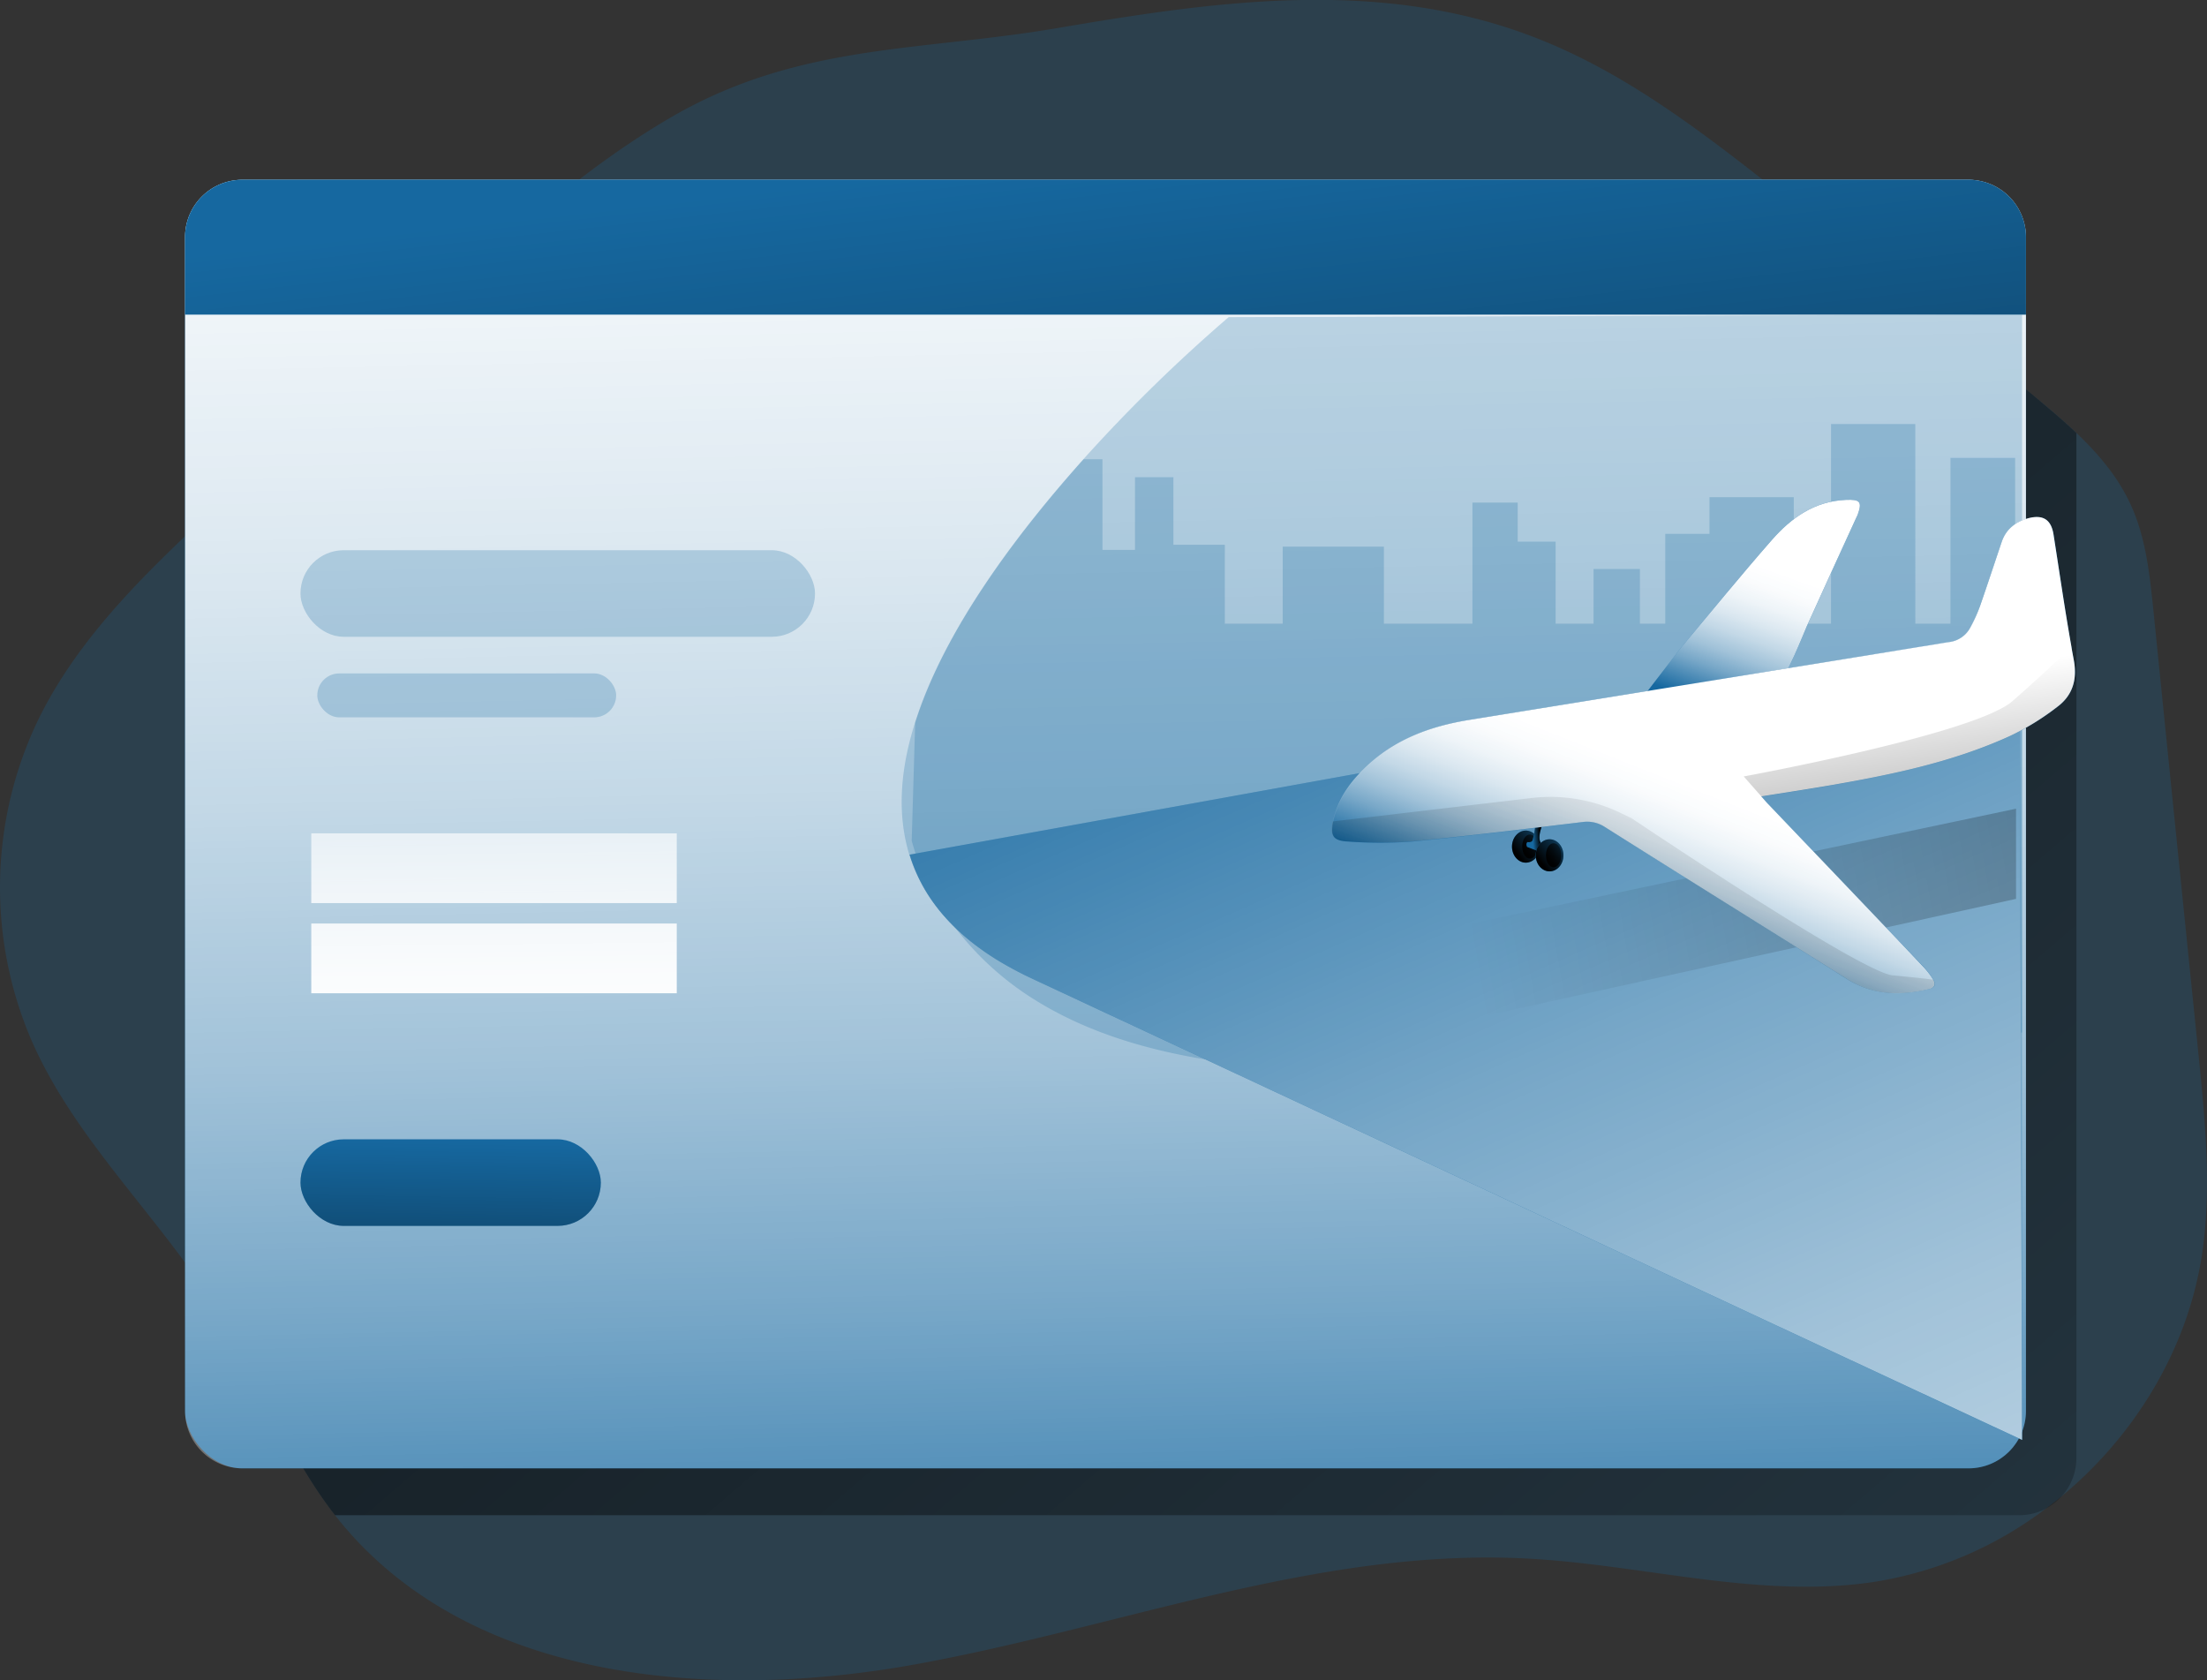 <svg id="Layer_1" data-name="Layer 1" xmlns="http://www.w3.org/2000/svg" xmlns:xlink="http://www.w3.org/1999/xlink" viewBox="0 0 565.15 430.27"><rect x="0" y="0" width="565.15" height="430.27" fill="#333333" stroke="none"/><defs><linearGradient id="linear-gradient" x1="100.96" y1="162.28" x2="99.57" y2="95.4" gradientUnits="userSpaceOnUse"><stop offset="0" stop-color="#fff" stop-opacity="0"/><stop offset="0.13" stop-color="#fff" stop-opacity="0.23"/><stop offset="0.23" stop-color="#fff" stop-opacity="0.41"/><stop offset="0.35" stop-color="#fff" stop-opacity="0.59"/><stop offset="0.48" stop-color="#fff" stop-opacity="0.74"/><stop offset="0.6" stop-color="#fff" stop-opacity="0.85"/><stop offset="0.72" stop-color="#fff" stop-opacity="0.93"/><stop offset="0.84" stop-color="#fff" stop-opacity="0.98"/><stop offset="0.95" stop-color="#fff"/></linearGradient><linearGradient id="linear-gradient-2" x1="638.59" y1="668.5" x2="-187.08" y2="-295.71" gradientUnits="userSpaceOnUse"><stop offset="0" stop-color="#010101" stop-opacity="0"/><stop offset="0.95" stop-color="#010101"/></linearGradient><linearGradient id="linear-gradient-3" x1="291.6" y1="496.27" x2="280.52" y2="-35.67" xlink:href="#linear-gradient"/><linearGradient id="linear-gradient-4" x1="283" y1="77.35" x2="319.94" y2="406.14" xlink:href="#linear-gradient-2"/><linearGradient id="linear-gradient-5" x1="115.57" y1="291.83" x2="114.03" y2="388.81" xlink:href="#linear-gradient-2"/><linearGradient id="linear-gradient-6" x1="339.06" y1="141.94" x2="646.61" y2="840.16" xlink:href="#linear-gradient"/><linearGradient id="linear-gradient-7" x1="377.18" y1="246.37" x2="1048.62" y2="130" xlink:href="#linear-gradient-2"/><linearGradient id="linear-gradient-8" x1="125.83" y1="168.66" x2="127.21" y2="279.03" xlink:href="#linear-gradient"/><linearGradient id="linear-gradient-9" x1="125.54" y1="168.66" x2="126.92" y2="279.03" xlink:href="#linear-gradient"/><linearGradient id="linear-gradient-10" x1="398.71" y1="210.72" x2="387.9" y2="218.95" xlink:href="#linear-gradient-2"/><linearGradient id="linear-gradient-11" x1="396.94" y1="212.85" x2="389.93" y2="218.18" xlink:href="#linear-gradient-2"/><linearGradient id="linear-gradient-12" x1="395.87" y1="253.16" x2="397.92" y2="252.97" xlink:href="#linear-gradient-2"/><linearGradient id="linear-gradient-13" x1="442.16" y1="218.58" x2="455.62" y2="181.11" xlink:href="#linear-gradient"/><linearGradient id="linear-gradient-14" x1="418.96" y1="281.96" x2="436.91" y2="236.69" xlink:href="#linear-gradient"/><linearGradient id="linear-gradient-15" x1="439.94" y1="218.27" x2="281.5" y2="660.03" xlink:href="#linear-gradient-2"/><linearGradient id="linear-gradient-16" x1="490.66" y1="211.97" x2="511.15" y2="346.61" xlink:href="#linear-gradient-2"/><linearGradient id="linear-gradient-17" x1="404.79" y1="212.95" x2="393.98" y2="221.17" xlink:href="#linear-gradient-2"/><linearGradient id="linear-gradient-18" x1="403.01" y1="215.07" x2="396.01" y2="220.41" xlink:href="#linear-gradient-2"/></defs><title>landing pages</title><path d="M567.12,359.74c-3.81,23.91-17.19,45.75-35.82,61.2C530,422,528.71,423,527.39,424c0,0-.06,0-.09.06a98.08,98.08,0,0,1-44.12,18.83c-29.46,4.4-59.14-4.46-88.86-6-53.27-2.79-104.61,17.78-157.09,27.19S123,468.21,89.72,426.52c-.2-.23-.36-.46-.56-.72C78.63,412.32,72,396.28,63.67,381.25q-2.16-3.93-4.46-7.7c-14.76-23.92-36.44-43.5-47.73-69.22a99.12,99.12,0,0,1,1.12-81.08c10.63-22.51,29.32-40,47.56-56.95,1.18-1.08,2.33-2.16,3.51-3.25q23.47-21.8,47-43.59c8.62-8,17.25-16,26.21-23.62,11.87-10.2,24.2-19.71,37.65-27.62C207.31,48.87,238.47,51.07,274.06,45c41.14-7,83.26-13.09,123.27,2.76,23.36,9.22,43.4,25,63.08,40.51L470,95.84c18,14.21,36,28.44,53.7,42.94,3.87,3.18,7.77,6.43,11.41,9.91,5.64,5.38,10.66,11.31,13.88,18.37,3.87,8.43,4.85,17.84,5.8,27.06q5.76,57,11.58,114C568.07,325.29,569.81,342.68,567.12,359.74Z" transform="translate(-3.36 -37.8)" fill="#1668a0" opacity="0.24" style="isolation:isolate"/><path d="M136.89,95.84c-9,7.61-17.59,15.65-26.21,23.62q-23.48,21.8-47,43.59V110.54a14.67,14.67,0,0,1,14.7-14.7Z" transform="translate(-3.36 -37.8)" fill="url(#linear-gradient)"/><path d="M535.07,148.69V411.1a14.65,14.65,0,0,1-3.77,9.84,15.24,15.24,0,0,1-3.91,3.09s-.06,0-.09.06a14.83,14.83,0,0,1-6.92,1.71H89.16C78.63,412.32,72,396.28,63.67,381.25V163.05q23.47-21.8,47-43.59c8.62-8,17.25-16,26.21-23.62H470c18,14.21,36,28.44,53.7,42.94C527.53,142,531.43,145.21,535.07,148.69Z" transform="translate(-3.36 -37.8)" fill="url(#linear-gradient-2)"/><rect x="47.38" y="46.02" width="471.4" height="329.98" rx="14.69" fill="#1668a0"/><path d="M522.15,98.53V399.1a14.7,14.7,0,0,1-14.7,14.69h-442A14.67,14.67,0,0,1,50.75,399.1V98.53A14.67,14.67,0,0,1,65.44,83.84h442A14.7,14.7,0,0,1,522.15,98.53Z" transform="translate(-3.36 -37.8)" fill="url(#linear-gradient-3)"/><path d="M522.15,98.53v19.82H50.75V98.53A14.67,14.67,0,0,1,65.44,83.84h442A14.7,14.7,0,0,1,522.15,98.53Z" transform="translate(-3.36 -37.8)" fill="#1668a0" opacity="0.24" style="isolation:isolate"/><path d="M522.15,98.53v19.82H50.75V98.53A14.67,14.67,0,0,1,65.44,83.84h442A14.7,14.7,0,0,1,522.15,98.53Z" transform="translate(-3.36 -37.8)" fill="#1668a0"/><path d="M522.15,98.53v19.82H50.75V98.53A14.67,14.67,0,0,1,65.44,83.84h442A14.7,14.7,0,0,1,522.15,98.53Z" transform="translate(-3.36 -37.8)" fill="url(#linear-gradient-4)"/><rect x="76.94" y="140.89" width="131.76" height="22.17" rx="11.08" fill="#1668a0" opacity="0.24" style="isolation:isolate"/><rect x="76.94" y="291.74" width="76.92" height="22.17" rx="11.08" fill="#1668a0"/><rect x="76.94" y="291.74" width="76.92" height="22.17" rx="11.08" fill="url(#linear-gradient-5)"/><rect x="81.25" y="172.44" width="76.53" height="11.25" rx="5.62" fill="#1668a0" opacity="0.24" style="isolation:isolate"/><path d="M521.16,118.35V406.51l-.1,0s0,0-.06,0a2.63,2.63,0,0,0-.43-.23c-1.08-.5-3.57-1.64-7.28-3.38-.43-.2-.85-.4-1.31-.59l-2.23-1.05c-.53-.23-1.05-.49-1.58-.72-4.43-2.07-9.87-4.6-16.1-7.52-1.91-.88-3.87-1.8-5.94-2.78L414.88,357c-1.44-.65-2.85-1.34-4.29-2-2.23-1.05-4.5-2.1-6.76-3.15-2.07-1-4.17-1.93-6.27-2.92q-8.31-3.88-16.59-7.74c-1.71-.78-3.45-1.57-5.15-2.39-2.89-1.35-5.74-2.69-8.6-4-1-.5-2.06-1-3.11-1.45L361.19,332c-1.87-.86-3.71-1.71-5.55-2.6-8.26-3.83-16.3-7.57-23.91-11.15-1.71-.75-3.38-1.54-5.05-2.33-5-2.33-9.84-4.59-14.4-6.72h0c-2.27-1.05-4.43-2.07-6.56-3.05L302,304.43l-2.26-1.05-2.23-1.05L294,300.69c-3.21-1.51-6.2-2.88-9-4.16-.82-.4-1.61-.76-2.37-1.12-2.42-1.15-4.62-2.16-6.56-3.08-.65-.26-1.24-.56-1.83-.82-2.66-1.25-4.73-2.2-6.07-2.82a8.43,8.43,0,0,0-.79-.4c-1.11-.52-2.2-1.05-3.25-1.6-1.9-1-3.7-2-5.38-3-.75-.46-1.5-.95-2.23-1.45a1.64,1.64,0,0,1-.42-.26c-.63-.42-1.25-.88-1.87-1.34a35.61,35.61,0,0,1-2.86-2.2c-.62-.53-1.24-1.05-1.83-1.58,0,0-.07,0-.1-.09-.62-.56-1.25-1.15-1.84-1.74,0,0,0,0-.06-.07-.73-.69-1.38-1.41-2-2.1s-1.28-1.44-1.83-2.16-1.15-1.48-1.68-2.23-1.05-1.51-1.51-2.27-.91-1.54-1.31-2.32a41.82,41.82,0,0,1-3-7.22c-3.22-10.53-2.27-22,1.44-33.75a5.1,5.1,0,0,1,.2-.63c7.54-23.42,25.78-47.72,42.93-66.88A405.84,405.84,0,0,1,318,119Z" transform="translate(-3.36 -37.8)" fill="#1668a0" opacity="0.24" style="isolation:isolate"/><path d="M521.16,173v129.2a.93.93,0,0,1-.33,0c-.32.06-.65.09-1,.13-16.27,1.31-32.44-3.81-48.74-3.61-12.57.1-24.83,3.35-37.14,5.94a364,364,0,0,1-99.22,6.95c-7.48-.52-15-1.28-22.47-2.49h0c-15.49-2.53-30.58-7-43.86-15.26A76.38,76.38,0,0,1,247.69,275s0,0-.06-.07c-.89-1.18-1.74-2.36-2.53-3.57a62.29,62.29,0,0,1-7.28-15c-.36-1.08-.69-2.16-1-3.28l.89-30.17a5.1,5.1,0,0,1,.2-.63c7.54-23.42,25.78-47.72,42.93-66.88h4.83V178.6H294V160h9.84v17.29H317V197.5h14.83V177.78h25.91V197.5h22.67v-31H392v10h9.71V197.5h9.71v-14h11.87v14h6.5v-23h11.32v-9.38h21.58V197.5h9.54V146.39h21.59V197.5h9V155.05h16.56v18Z" transform="translate(-3.36 -37.8)" fill="#1668a0" opacity="0.24" style="isolation:isolate"/><path d="M521.16,406.51S285.45,296.72,267.47,288.29,240.05,269,236.28,256.64l284.26-51.47Z" transform="translate(-3.36 -37.8)" fill="#1668a0"/><path d="M521.16,406.51S285.45,296.72,267.47,288.29,240.05,269,236.28,256.64l284.26-51.47Z" transform="translate(-3.36 -37.8)" fill="url(#linear-gradient-6)"/><polygon points="327.84 246.8 516.25 207.08 516.25 230.17 361.09 264.34 327.84 246.8" fill="url(#linear-gradient-7)"/><rect x="79.71" y="213.39" width="93.59" height="17.86" fill="url(#linear-gradient-8)"/><rect x="79.71" y="236.48" width="93.59" height="17.86" fill="url(#linear-gradient-9)"/><ellipse cx="390.72" cy="216.79" rx="3.55" ry="4.11" fill="#1668a0"/><ellipse cx="390.73" cy="216.79" rx="3.55" ry="4.11" fill="url(#linear-gradient-10)"/><ellipse cx="391.76" cy="216.78" rx="1.97" ry="3.09" fill="url(#linear-gradient-11)"/><path d="M398.35,249s-1.68,3.62-.11,5a14.62,14.62,0,0,0,2.27,1.72l-.69,1-5.42-2.05s-.44-.81.11-1.25c0,0,.88.19,1.25-.36a20.07,20.07,0,0,0,.73-3.84Z" transform="translate(-3.36 -37.8)" fill="#1668a0"/><path d="M398.35,249s-1.68,3.62-.11,5a14.62,14.62,0,0,0,2.27,1.72l-.69,1-5.42-2.05s-.44-.81.11-1.25c0,0,.88.19,1.25-.36a20.07,20.07,0,0,0,.73-3.84Z" transform="translate(-3.36 -37.8)" fill="url(#linear-gradient-12)"/><g id="kbwNYr"><path d="M423.31,217.34c7.92-1.17,18.13-3.14,25.58-4.24,2.26-.33,7.61-.6,9.88-.77,1.71-.12,6.57-12.64,7.27-14.19,4.16-9.26,8.41-18.48,12.63-27.71.13-.28.29-.56.4-.85,1.2-3.36.54-3.92-3-3.78-8.07.33-14,4.58-19,10.28-8,9.13-15.64,18.52-23.44,27.8C433.56,204.05,423.66,216.74,423.31,217.34Z" transform="translate(-3.36 -37.8)" fill="#1668a0"/><path d="M423.31,217.34c7.92-1.17,18.13-3.14,25.58-4.24,2.26-.33,7.61-.6,9.88-.77,1.71-.12,6.57-12.64,7.27-14.19,4.16-9.26,8.41-18.48,12.63-27.71.13-.28.29-.56.4-.85,1.2-3.36.54-3.92-3-3.78-8.07.33-14,4.58-19,10.28-8,9.13-15.64,18.52-23.44,27.8C433.56,204.05,423.66,216.74,423.31,217.34Z" transform="translate(-3.36 -37.8)" fill="url(#linear-gradient-13)"/><path d="M454.37,241.75c6.32-1,12.22-1.88,18.08-2.91,15.53-2.72,31-5.93,45.42-12.48a67.18,67.18,0,0,0,12.24-7.5c3.84-2.87,5.24-6.84,4.3-11.9-2-10.67-3.49-21.43-5.17-32.15-.61-3.89-2.7-5.3-6.49-4.25-3.22.9-5.67,2.72-6.79,6-1.83,5.37-3.58,10.77-5.46,16.11A41,41,0,0,1,508,198.5a7.33,7.33,0,0,1-5.64,3.79q-61.26,9.89-122.52,19.84c-10.36,1.67-19.81,5.18-27.35,12.76-3.71,3.73-6.69,8-7.74,13.27-.73,3.69,0,4.94,3.76,5.13a112.32,112.32,0,0,0,16.51,0c14.56-1.42,29.08-3.22,43.61-5a8,8,0,0,1,5.71,1.26c20.62,13,41.32,25.92,61.95,38.92,6.69,4.22,13.79,4.34,21.17,2.57,1.31-.31,1.71-1.2,1-2.29a20.8,20.8,0,0,0-2.69-3.56Q476,264.5,456.23,243.83C455.69,243.27,455.19,242.67,454.37,241.75Z" transform="translate(-3.36 -37.8)" fill="#1668a0"/><path d="M530.09,218.86a64.92,64.92,0,0,1-12.22,7.49c-14.47,6.57-29.9,9.77-45.41,12.47-5.86,1-11.76,1.92-18.08,2.91.83.92,1.33,1.54,1.87,2.08,13.18,13.81,26.36,27.57,39.5,41.42a20.25,20.25,0,0,1,2.7,3.53c.67,1.08.25,2-1,2.29-7.36,1.79-14.47,1.66-21.16-2.58-20.63-13-41.33-25.86-62-38.92a8.19,8.19,0,0,0-5.7-1.25c-14.55,1.75-29.06,3.54-43.61,4.95a109.61,109.61,0,0,1-16.51,0c-3.78-.2-4.49-1.45-3.78-5.11,1.08-5.32,4-9.56,7.73-13.27,7.57-7.6,17-11.1,27.36-12.76q61.31-9.92,122.54-19.88a7.11,7.11,0,0,0,5.61-3.78,38.63,38.63,0,0,0,2.58-5.82c1.87-5.37,3.62-10.73,5.45-16.13,1.12-3.25,3.57-5.08,6.77-6,3.83-1,5.91.37,6.49,4.24,1.5,9.52,2.87,19.08,4.57,28.61.17,1.2.42,2.37.63,3.57C535.33,212,534,216,530.09,218.86Z" transform="translate(-3.36 -37.8)" fill="url(#linear-gradient-14)"/></g><path d="M497.41,291.05c-7.36,1.79-14.47,1.66-21.16-2.58-20.63-13-41.33-25.86-62-38.92a8.19,8.19,0,0,0-5.7-1.25c-14.55,1.75-29.06,3.54-43.61,4.95a109.61,109.61,0,0,1-16.51,0c-3.78-.2-4.49-1.45-3.78-5.11l50.94-6a41.34,41.34,0,0,1,22.88,3.89l2.81,1.36s58.54,39.42,66.74,40.17,10.39,1.12,10.39,1.12C499.12,289.84,498.7,290.76,497.41,291.05Z" transform="translate(-3.36 -37.8)" fill="url(#linear-gradient-15)"/><path d="M530.09,218.86a64.92,64.92,0,0,1-12.22,7.49c-14.47,6.57-29.9,9.77-45.41,12.47-5.86,1-11.76,1.92-18.08,2.91l-4.5-5.11S509,225.81,518.7,217.33c8.82-7.74,14.22-13.06,15.09-13.93.17,1.2.42,2.37.63,3.57C535.33,212,534,216,530.09,218.86Z" transform="translate(-3.36 -37.8)" fill="url(#linear-gradient-16)"/><ellipse cx="396.8" cy="219.02" rx="3.55" ry="4.11" fill="#1668a0"/><ellipse cx="396.81" cy="219.02" rx="3.55" ry="4.11" fill="url(#linear-gradient-17)"/><ellipse cx="397.84" cy="219.01" rx="1.97" ry="3.09" fill="url(#linear-gradient-18)"/></svg>